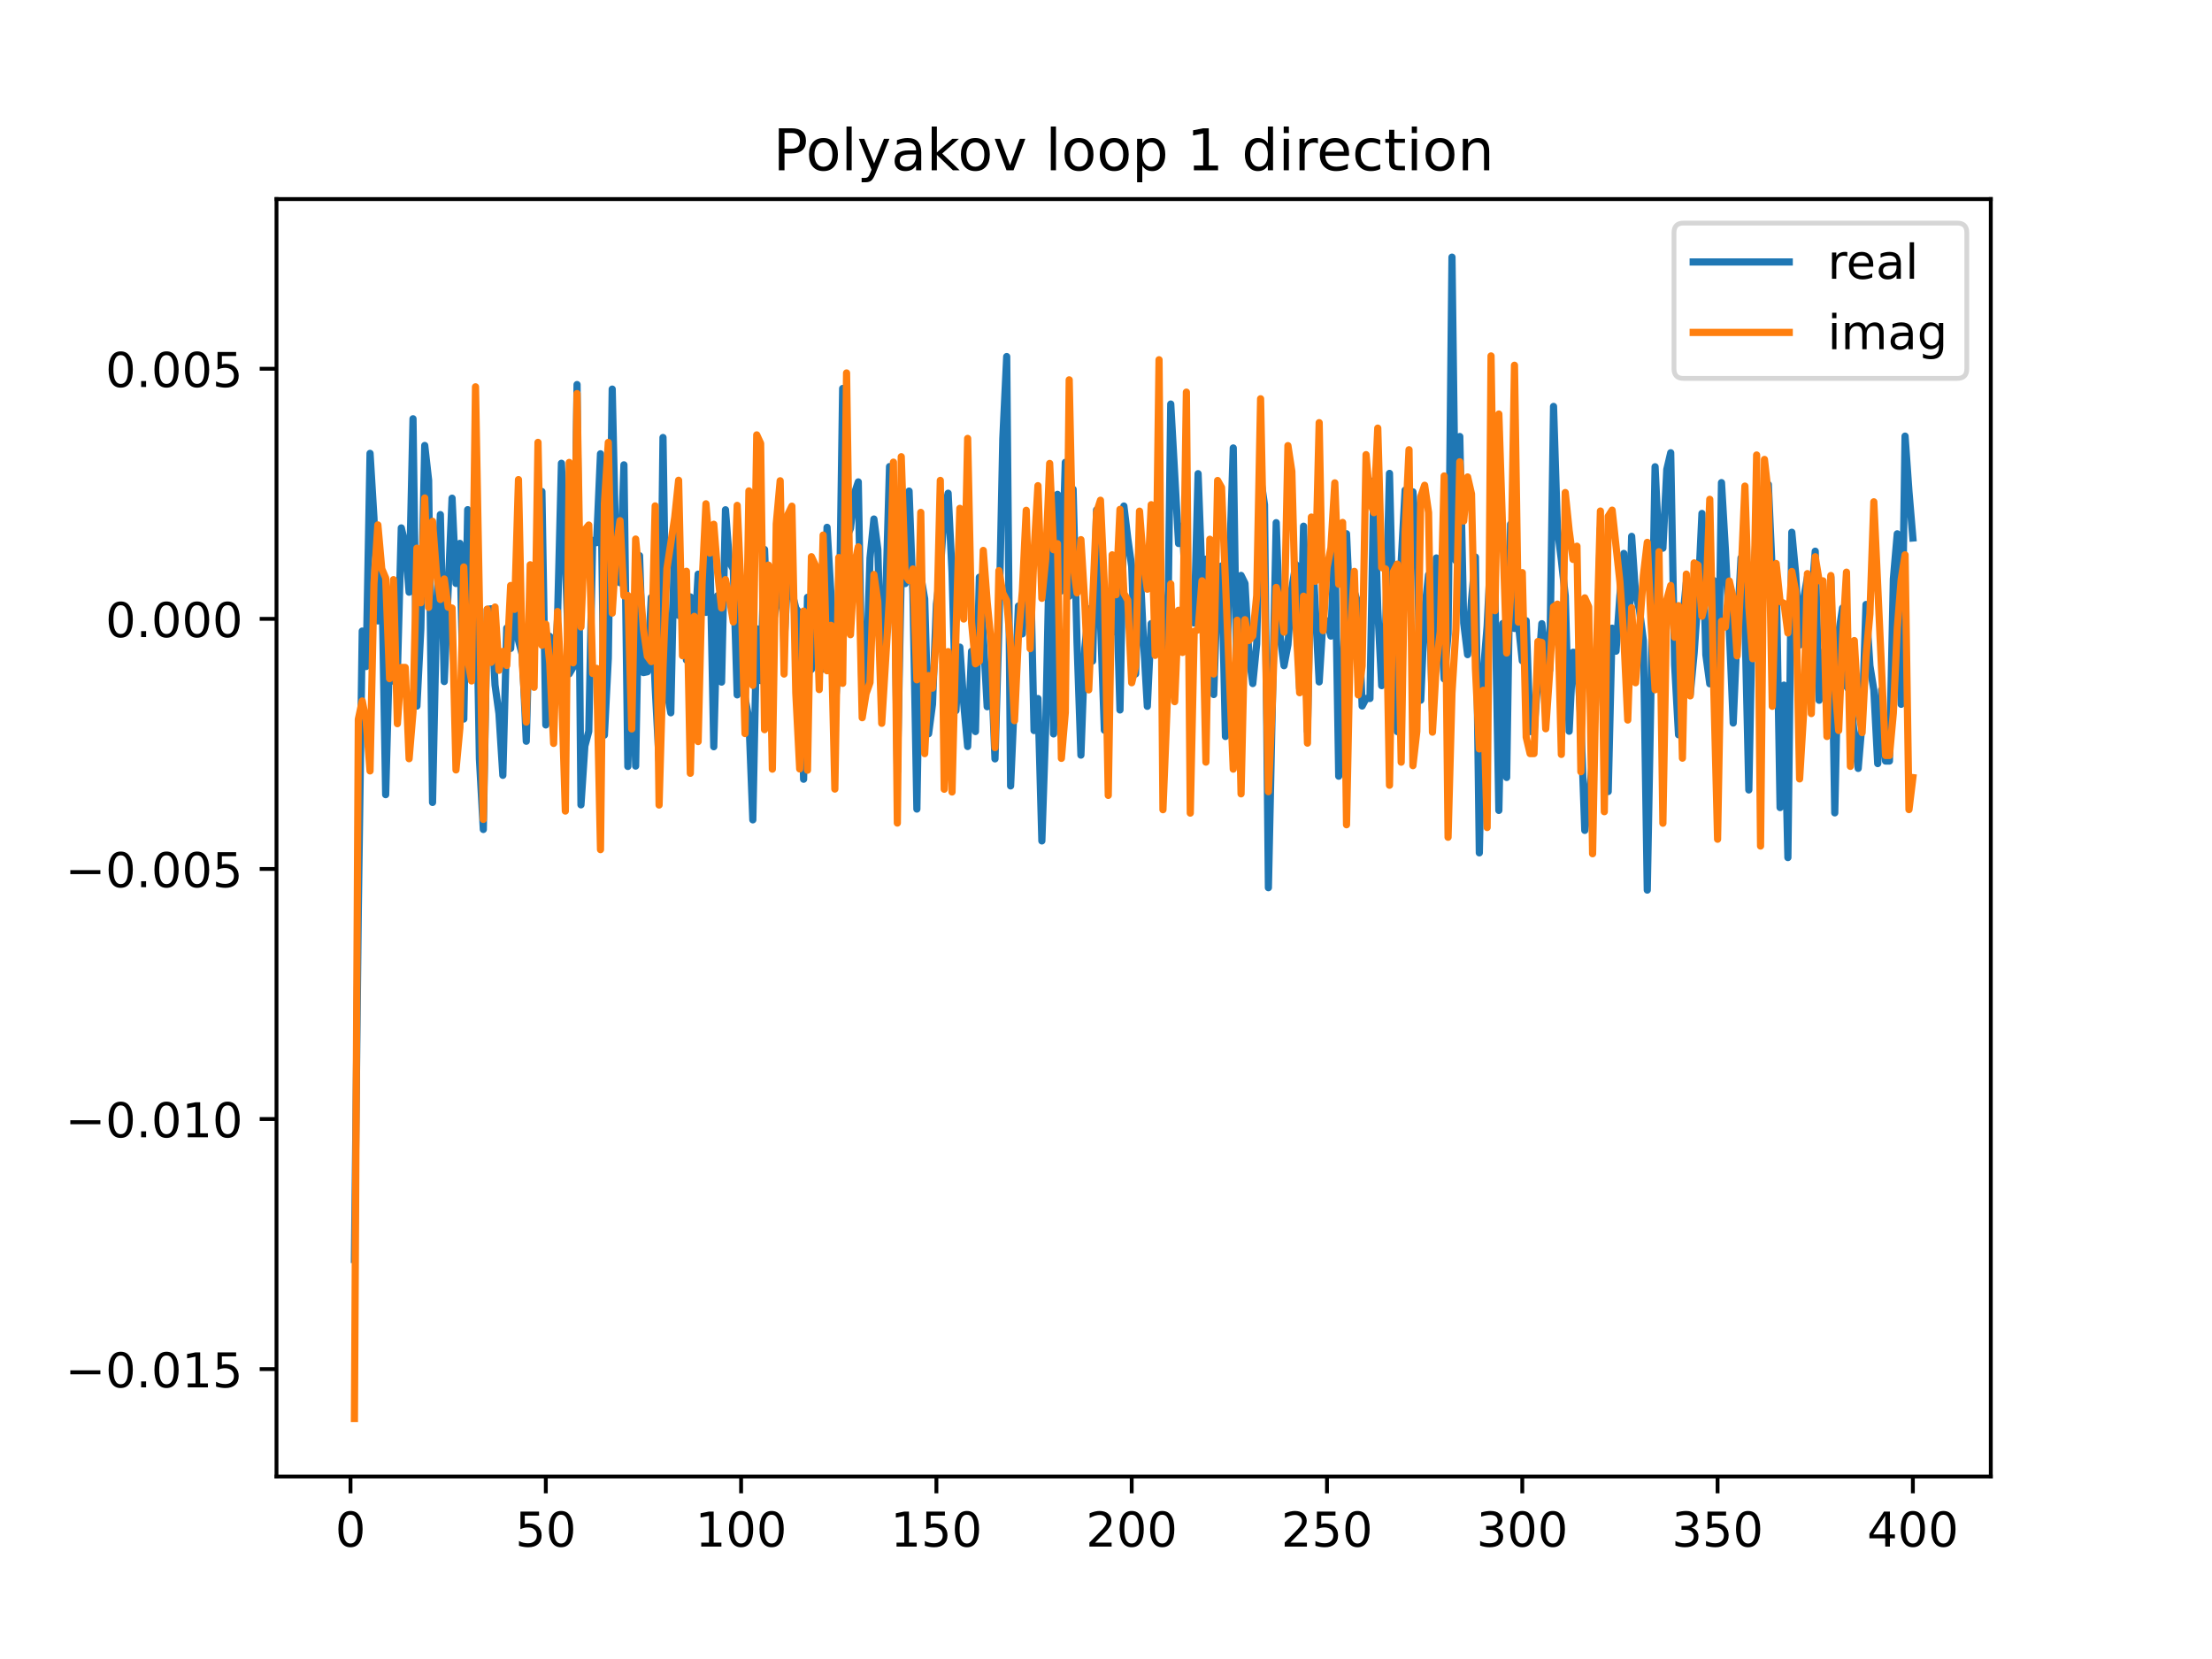 <?xml version="1.0" encoding="utf-8" standalone="no"?>
<!DOCTYPE svg PUBLIC "-//W3C//DTD SVG 1.1//EN"
  "http://www.w3.org/Graphics/SVG/1.1/DTD/svg11.dtd">
<!-- Created with matplotlib (https://matplotlib.org/) -->
<svg height="345.6pt" version="1.1" viewBox="0 0 460.8 345.6" width="460.8pt" xmlns="http://www.w3.org/2000/svg" xmlns:xlink="http://www.w3.org/1999/xlink">
 <defs>
  <style type="text/css">
*{stroke-linecap:butt;stroke-linejoin:round;}
  </style>
 </defs>
 <g id="figure_1">
  <g id="patch_1">
   <path d="M 0 345.6 
L 460.8 345.6 
L 460.8 0 
L 0 0 
z
" style="fill:#ffffff;"/>
  </g>
  <g id="axes_1">
   <g id="patch_2">
    <path d="M 57.6 307.584 
L 414.72 307.584 
L 414.72 41.472 
L 57.6 41.472 
z
" style="fill:#ffffff;"/>
   </g>
   <g id="matplotlib.axis_1">
    <g id="xtick_1">
     <g id="line2d_1">
      <defs>
       <path d="M 0 0 
L 0 3.5 
" id="m51680b6595" style="stroke:#000000;stroke-width:0.8;"/>
      </defs>
      <g>
       <use style="stroke:#000000;stroke-width:0.8;" x="73.019" xlink:href="#m51680b6595" y="307.584"/>
      </g>
     </g>
     <g id="text_1">
      <!-- 0 -->
      <defs>
       <path d="M 31.781 66.406 
Q 24.172 66.406 20.328 58.906 
Q 16.5 51.422 16.5 36.375 
Q 16.5 21.391 20.328 13.891 
Q 24.172 6.391 31.781 6.391 
Q 39.453 6.391 43.281 13.891 
Q 47.125 21.391 47.125 36.375 
Q 47.125 51.422 43.281 58.906 
Q 39.453 66.406 31.781 66.406 
z
M 31.781 74.219 
Q 44.047 74.219 50.516 64.516 
Q 56.984 54.828 56.984 36.375 
Q 56.984 17.969 50.516 8.266 
Q 44.047 -1.422 31.781 -1.422 
Q 19.531 -1.422 13.062 8.266 
Q 6.594 17.969 6.594 36.375 
Q 6.594 54.828 13.062 64.516 
Q 19.531 74.219 31.781 74.219 
z
" id="DejaVuSans-48"/>
      </defs>
      <g transform="translate(69.838 322.182)scale(0.1 -0.1)">
       <use xlink:href="#DejaVuSans-48"/>
      </g>
     </g>
    </g>
    <g id="xtick_2">
     <g id="line2d_2">
      <g>
       <use style="stroke:#000000;stroke-width:0.8;" x="113.703" xlink:href="#m51680b6595" y="307.584"/>
      </g>
     </g>
     <g id="text_2">
      <!-- 50 -->
      <defs>
       <path d="M 10.797 72.906 
L 49.516 72.906 
L 49.516 64.594 
L 19.828 64.594 
L 19.828 46.734 
Q 21.969 47.469 24.109 47.828 
Q 26.266 48.188 28.422 48.188 
Q 40.625 48.188 47.75 41.5 
Q 54.891 34.812 54.891 23.391 
Q 54.891 11.625 47.562 5.094 
Q 40.234 -1.422 26.906 -1.422 
Q 22.312 -1.422 17.547 -0.641 
Q 12.797 0.141 7.719 1.703 
L 7.719 11.625 
Q 12.109 9.234 16.797 8.062 
Q 21.484 6.891 26.703 6.891 
Q 35.156 6.891 40.078 11.328 
Q 45.016 15.766 45.016 23.391 
Q 45.016 31 40.078 35.438 
Q 35.156 39.891 26.703 39.891 
Q 22.75 39.891 18.812 39.016 
Q 14.891 38.141 10.797 36.281 
z
" id="DejaVuSans-53"/>
      </defs>
      <g transform="translate(107.34 322.182)scale(0.1 -0.1)">
       <use xlink:href="#DejaVuSans-53"/>
       <use x="63.623" xlink:href="#DejaVuSans-48"/>
      </g>
     </g>
    </g>
    <g id="xtick_3">
     <g id="line2d_3">
      <g>
       <use style="stroke:#000000;stroke-width:0.8;" x="154.386" xlink:href="#m51680b6595" y="307.584"/>
      </g>
     </g>
     <g id="text_3">
      <!-- 100 -->
      <defs>
       <path d="M 12.406 8.297 
L 28.516 8.297 
L 28.516 63.922 
L 10.984 60.406 
L 10.984 69.391 
L 28.422 72.906 
L 38.281 72.906 
L 38.281 8.297 
L 54.391 8.297 
L 54.391 0 
L 12.406 0 
z
" id="DejaVuSans-49"/>
      </defs>
      <g transform="translate(144.842 322.182)scale(0.1 -0.1)">
       <use xlink:href="#DejaVuSans-49"/>
       <use x="63.623" xlink:href="#DejaVuSans-48"/>
       <use x="127.246" xlink:href="#DejaVuSans-48"/>
      </g>
     </g>
    </g>
    <g id="xtick_4">
     <g id="line2d_4">
      <g>
       <use style="stroke:#000000;stroke-width:0.8;" x="195.07" xlink:href="#m51680b6595" y="307.584"/>
      </g>
     </g>
     <g id="text_4">
      <!-- 150 -->
      <g transform="translate(185.526 322.182)scale(0.1 -0.1)">
       <use xlink:href="#DejaVuSans-49"/>
       <use x="63.623" xlink:href="#DejaVuSans-53"/>
       <use x="127.246" xlink:href="#DejaVuSans-48"/>
      </g>
     </g>
    </g>
    <g id="xtick_5">
     <g id="line2d_5">
      <g>
       <use style="stroke:#000000;stroke-width:0.8;" x="235.753" xlink:href="#m51680b6595" y="307.584"/>
      </g>
     </g>
     <g id="text_5">
      <!-- 200 -->
      <defs>
       <path d="M 19.188 8.297 
L 53.609 8.297 
L 53.609 0 
L 7.328 0 
L 7.328 8.297 
Q 12.938 14.109 22.625 23.891 
Q 32.328 33.688 34.812 36.531 
Q 39.547 41.844 41.422 45.531 
Q 43.312 49.219 43.312 52.781 
Q 43.312 58.594 39.234 62.25 
Q 35.156 65.922 28.609 65.922 
Q 23.969 65.922 18.812 64.312 
Q 13.672 62.703 7.812 59.422 
L 7.812 69.391 
Q 13.766 71.781 18.938 73 
Q 24.125 74.219 28.422 74.219 
Q 39.75 74.219 46.484 68.547 
Q 53.219 62.891 53.219 53.422 
Q 53.219 48.922 51.531 44.891 
Q 49.859 40.875 45.406 35.406 
Q 44.188 33.984 37.641 27.219 
Q 31.109 20.453 19.188 8.297 
z
" id="DejaVuSans-50"/>
      </defs>
      <g transform="translate(226.209 322.182)scale(0.1 -0.1)">
       <use xlink:href="#DejaVuSans-50"/>
       <use x="63.623" xlink:href="#DejaVuSans-48"/>
       <use x="127.246" xlink:href="#DejaVuSans-48"/>
      </g>
     </g>
    </g>
    <g id="xtick_6">
     <g id="line2d_6">
      <g>
       <use style="stroke:#000000;stroke-width:0.8;" x="276.437" xlink:href="#m51680b6595" y="307.584"/>
      </g>
     </g>
     <g id="text_6">
      <!-- 250 -->
      <g transform="translate(266.893 322.182)scale(0.1 -0.1)">
       <use xlink:href="#DejaVuSans-50"/>
       <use x="63.623" xlink:href="#DejaVuSans-53"/>
       <use x="127.246" xlink:href="#DejaVuSans-48"/>
      </g>
     </g>
    </g>
    <g id="xtick_7">
     <g id="line2d_7">
      <g>
       <use style="stroke:#000000;stroke-width:0.8;" x="317.12" xlink:href="#m51680b6595" y="307.584"/>
      </g>
     </g>
     <g id="text_7">
      <!-- 300 -->
      <defs>
       <path d="M 40.578 39.312 
Q 47.656 37.797 51.625 33 
Q 55.609 28.219 55.609 21.188 
Q 55.609 10.406 48.188 4.484 
Q 40.766 -1.422 27.094 -1.422 
Q 22.516 -1.422 17.656 -0.516 
Q 12.797 0.391 7.625 2.203 
L 7.625 11.719 
Q 11.719 9.328 16.594 8.109 
Q 21.484 6.891 26.812 6.891 
Q 36.078 6.891 40.938 10.547 
Q 45.797 14.203 45.797 21.188 
Q 45.797 27.641 41.281 31.266 
Q 36.766 34.906 28.719 34.906 
L 20.219 34.906 
L 20.219 43.016 
L 29.109 43.016 
Q 36.375 43.016 40.234 45.922 
Q 44.094 48.828 44.094 54.297 
Q 44.094 59.906 40.109 62.906 
Q 36.141 65.922 28.719 65.922 
Q 24.656 65.922 20.016 65.031 
Q 15.375 64.156 9.812 62.312 
L 9.812 71.094 
Q 15.438 72.656 20.344 73.438 
Q 25.25 74.219 29.594 74.219 
Q 40.828 74.219 47.359 69.109 
Q 53.906 64.016 53.906 55.328 
Q 53.906 49.266 50.438 45.094 
Q 46.969 40.922 40.578 39.312 
z
" id="DejaVuSans-51"/>
      </defs>
      <g transform="translate(307.576 322.182)scale(0.1 -0.1)">
       <use xlink:href="#DejaVuSans-51"/>
       <use x="63.623" xlink:href="#DejaVuSans-48"/>
       <use x="127.246" xlink:href="#DejaVuSans-48"/>
      </g>
     </g>
    </g>
    <g id="xtick_8">
     <g id="line2d_8">
      <g>
       <use style="stroke:#000000;stroke-width:0.8;" x="357.804" xlink:href="#m51680b6595" y="307.584"/>
      </g>
     </g>
     <g id="text_8">
      <!-- 350 -->
      <g transform="translate(348.26 322.182)scale(0.1 -0.1)">
       <use xlink:href="#DejaVuSans-51"/>
       <use x="63.623" xlink:href="#DejaVuSans-53"/>
       <use x="127.246" xlink:href="#DejaVuSans-48"/>
      </g>
     </g>
    </g>
    <g id="xtick_9">
     <g id="line2d_9">
      <g>
       <use style="stroke:#000000;stroke-width:0.8;" x="398.487" xlink:href="#m51680b6595" y="307.584"/>
      </g>
     </g>
     <g id="text_9">
      <!-- 400 -->
      <defs>
       <path d="M 37.797 64.312 
L 12.891 25.391 
L 37.797 25.391 
z
M 35.203 72.906 
L 47.609 72.906 
L 47.609 25.391 
L 58.016 25.391 
L 58.016 17.188 
L 47.609 17.188 
L 47.609 0 
L 37.797 0 
L 37.797 17.188 
L 4.891 17.188 
L 4.891 26.703 
z
" id="DejaVuSans-52"/>
      </defs>
      <g transform="translate(388.944 322.182)scale(0.1 -0.1)">
       <use xlink:href="#DejaVuSans-52"/>
       <use x="63.623" xlink:href="#DejaVuSans-48"/>
       <use x="127.246" xlink:href="#DejaVuSans-48"/>
      </g>
     </g>
    </g>
   </g>
   <g id="matplotlib.axis_2">
    <g id="ytick_1">
     <g id="line2d_10">
      <defs>
       <path d="M 0 0 
L -3.5 0 
" id="m3be6432968" style="stroke:#000000;stroke-width:0.8;"/>
      </defs>
      <g>
       <use style="stroke:#000000;stroke-width:0.8;" x="57.6" xlink:href="#m3be6432968" y="285.215"/>
      </g>
     </g>
     <g id="text_10">
      <!-- −0.015 -->
      <defs>
       <path d="M 10.594 35.5 
L 73.188 35.5 
L 73.188 27.203 
L 10.594 27.203 
z
" id="DejaVuSans-8722"/>
       <path d="M 10.688 12.406 
L 21 12.406 
L 21 0 
L 10.688 0 
z
" id="DejaVuSans-46"/>
      </defs>
      <g transform="translate(13.592 289.014)scale(0.1 -0.1)">
       <use xlink:href="#DejaVuSans-8722"/>
       <use x="83.789" xlink:href="#DejaVuSans-48"/>
       <use x="147.412" xlink:href="#DejaVuSans-46"/>
       <use x="179.199" xlink:href="#DejaVuSans-48"/>
       <use x="242.822" xlink:href="#DejaVuSans-49"/>
       <use x="306.445" xlink:href="#DejaVuSans-53"/>
      </g>
     </g>
    </g>
    <g id="ytick_2">
     <g id="line2d_11">
      <g>
       <use style="stroke:#000000;stroke-width:0.8;" x="57.6" xlink:href="#m3be6432968" y="233.116"/>
      </g>
     </g>
     <g id="text_11">
      <!-- −0.010 -->
      <g transform="translate(13.592 236.915)scale(0.1 -0.1)">
       <use xlink:href="#DejaVuSans-8722"/>
       <use x="83.789" xlink:href="#DejaVuSans-48"/>
       <use x="147.412" xlink:href="#DejaVuSans-46"/>
       <use x="179.199" xlink:href="#DejaVuSans-48"/>
       <use x="242.822" xlink:href="#DejaVuSans-49"/>
       <use x="306.445" xlink:href="#DejaVuSans-48"/>
      </g>
     </g>
    </g>
    <g id="ytick_3">
     <g id="line2d_12">
      <g>
       <use style="stroke:#000000;stroke-width:0.8;" x="57.6" xlink:href="#m3be6432968" y="181.016"/>
      </g>
     </g>
     <g id="text_12">
      <!-- −0.005 -->
      <g transform="translate(13.592 184.815)scale(0.1 -0.1)">
       <use xlink:href="#DejaVuSans-8722"/>
       <use x="83.789" xlink:href="#DejaVuSans-48"/>
       <use x="147.412" xlink:href="#DejaVuSans-46"/>
       <use x="179.199" xlink:href="#DejaVuSans-48"/>
       <use x="242.822" xlink:href="#DejaVuSans-48"/>
       <use x="306.445" xlink:href="#DejaVuSans-53"/>
      </g>
     </g>
    </g>
    <g id="ytick_4">
     <g id="line2d_13">
      <g>
       <use style="stroke:#000000;stroke-width:0.8;" x="57.6" xlink:href="#m3be6432968" y="128.917"/>
      </g>
     </g>
     <g id="text_13">
      <!-- 0.000 -->
      <g transform="translate(21.972 132.716)scale(0.1 -0.1)">
       <use xlink:href="#DejaVuSans-48"/>
       <use x="63.623" xlink:href="#DejaVuSans-46"/>
       <use x="95.41" xlink:href="#DejaVuSans-48"/>
       <use x="159.033" xlink:href="#DejaVuSans-48"/>
       <use x="222.656" xlink:href="#DejaVuSans-48"/>
      </g>
     </g>
    </g>
    <g id="ytick_5">
     <g id="line2d_14">
      <g>
       <use style="stroke:#000000;stroke-width:0.8;" x="57.6" xlink:href="#m3be6432968" y="76.817"/>
      </g>
     </g>
     <g id="text_14">
      <!-- 0.005 -->
      <g transform="translate(21.972 80.617)scale(0.1 -0.1)">
       <use xlink:href="#DejaVuSans-48"/>
       <use x="63.623" xlink:href="#DejaVuSans-46"/>
       <use x="95.41" xlink:href="#DejaVuSans-48"/>
       <use x="159.033" xlink:href="#DejaVuSans-48"/>
       <use x="222.656" xlink:href="#DejaVuSans-53"/>
      </g>
     </g>
    </g>
   </g>
   <g id="line2d_15">
    <path clip-path="url(#pfea0bae306)" d="M 73.833 262.367 
L 74.646 189.109 
L 75.46 131.461 
L 76.274 138.849 
L 77.087 94.446 
L 77.901 107.839 
L 78.715 129.346 
L 79.528 119.185 
L 80.342 165.542 
L 81.156 135.379 
L 81.969 141.901 
L 82.783 140.134 
L 83.597 109.976 
L 84.41 113.39 
L 85.224 123.364 
L 86.038 87.235 
L 86.851 147.092 
L 87.665 131.007 
L 88.479 92.801 
L 89.292 100.061 
L 90.106 167.164 
L 90.92 128.648 
L 91.733 107.2 
L 92.547 141.979 
L 94.174 103.782 
L 94.988 121.548 
L 95.802 113.199 
L 96.616 149.787 
L 97.429 106.171 
L 98.243 138.377 
L 99.057 111.838 
L 99.87 158.083 
L 100.684 172.791 
L 101.498 126.974 
L 102.311 126.822 
L 103.125 142.708 
L 103.939 148.649 
L 104.752 161.514 
L 105.566 130.842 
L 106.38 135.085 
L 107.193 122.607 
L 108.007 133.419 
L 108.821 136.5 
L 109.634 154.418 
L 110.448 123.843 
L 111.262 133.534 
L 112.075 108.463 
L 112.889 102.388 
L 113.703 151.018 
L 114.516 132.56 
L 115.33 143.211 
L 116.144 128.868 
L 116.957 96.51 
L 117.771 116.307 
L 118.585 140.372 
L 119.398 138.965 
L 120.212 80.111 
L 121.026 167.665 
L 121.839 155.404 
L 122.653 152.348 
L 123.467 112.578 
L 124.28 113.041 
L 125.094 94.534 
L 125.908 153.141 
L 126.721 137.167 
L 127.535 81.058 
L 128.349 117.324 
L 129.162 121.391 
L 129.976 96.834 
L 130.79 159.664 
L 131.603 130.211 
L 132.417 159.585 
L 133.231 115.753 
L 134.044 140.112 
L 134.858 139.943 
L 135.672 124.457 
L 136.485 143.204 
L 137.299 158.493 
L 138.113 91.139 
L 138.926 143.838 
L 139.74 148.49 
L 140.554 110.152 
L 141.367 128.202 
L 142.181 120.706 
L 142.995 137.503 
L 143.808 124.345 
L 144.622 133.823 
L 145.436 119.602 
L 146.249 125.688 
L 147.063 127.569 
L 147.877 114.841 
L 148.69 155.559 
L 149.504 124.079 
L 150.318 142.094 
L 151.131 106.192 
L 151.945 117.016 
L 152.759 118.582 
L 153.572 144.757 
L 154.386 126.388 
L 155.2 145.353 
L 156.013 149.792 
L 156.827 170.789 
L 157.641 130.983 
L 158.454 141.783 
L 159.268 114.461 
L 160.082 135.368 
L 160.895 131.126 
L 161.709 125.824 
L 162.523 108.978 
L 163.336 134.349 
L 164.15 118.59 
L 164.964 123.315 
L 165.777 126.688 
L 166.591 127.824 
L 167.405 162.327 
L 168.219 124.432 
L 169.032 139.454 
L 169.846 118.779 
L 170.66 125.706 
L 171.473 139.384 
L 172.287 109.85 
L 173.101 123.789 
L 173.914 148.601 
L 174.728 136.341 
L 175.542 80.927 
L 176.355 111.91 
L 177.169 110.085 
L 177.983 102.826 
L 178.796 100.387 
L 179.61 145.67 
L 180.424 141.946 
L 181.237 116.258 
L 182.051 108.123 
L 182.865 114.439 
L 183.678 142.464 
L 184.492 125.417 
L 185.306 97.19 
L 186.119 103.457 
L 186.933 160.82 
L 187.747 119.197 
L 188.56 121.575 
L 189.374 102.302 
L 190.188 123.897 
L 191.001 168.544 
L 191.815 119.968 
L 192.629 124.768 
L 193.442 152.852 
L 194.256 146.717 
L 195.07 125.87 
L 195.883 119.024 
L 196.697 106.544 
L 197.511 102.745 
L 198.324 119.183 
L 199.138 148.034 
L 199.952 134.812 
L 200.765 146.631 
L 201.579 155.508 
L 202.393 135.673 
L 203.206 152.394 
L 204.02 120.239 
L 204.834 132.373 
L 205.647 147.224 
L 206.461 138.286 
L 207.275 158.09 
L 208.088 130.777 
L 208.902 91.414 
L 209.716 74.276 
L 210.529 163.724 
L 212.157 126.24 
L 212.97 132.05 
L 213.784 114.226 
L 214.598 114.897 
L 215.411 152.185 
L 216.225 145.52 
L 217.039 175.178 
L 217.852 150.965 
L 218.666 111.895 
L 219.48 152.888 
L 220.293 102.987 
L 221.107 123.102 
L 221.921 96.314 
L 222.734 124.195 
L 223.548 101.922 
L 224.362 133.802 
L 225.175 157.308 
L 225.989 135.043 
L 226.803 126.846 
L 227.616 137.703 
L 228.43 106.226 
L 230.057 152.107 
L 230.871 123.204 
L 231.685 131.724 
L 232.498 120.243 
L 233.312 147.899 
L 234.126 105.417 
L 234.939 112.179 
L 235.753 118.002 
L 236.567 140.398 
L 237.381 115.829 
L 238.194 133.142 
L 239.008 147.144 
L 239.822 129.906 
L 240.635 135.844 
L 241.449 115.361 
L 242.263 132.467 
L 243.076 146.562 
L 243.89 84.17 
L 245.517 113.223 
L 246.331 109.584 
L 247.145 126.485 
L 247.958 125.223 
L 248.772 129.803 
L 249.586 98.676 
L 250.399 120.299 
L 251.213 116.489 
L 252.027 135.299 
L 252.84 144.681 
L 253.654 121.005 
L 254.468 117.902 
L 255.281 153.423 
L 256.095 118.588 
L 256.909 93.315 
L 257.722 145.957 
L 258.536 119.869 
L 259.35 121.526 
L 260.163 136.384 
L 260.977 142.397 
L 261.791 134.134 
L 262.604 99.495 
L 263.418 105.162 
L 264.232 184.92 
L 265.859 108.881 
L 266.673 132.436 
L 267.486 138.671 
L 268.3 134.309 
L 269.114 122.602 
L 269.927 117.584 
L 270.741 143.42 
L 271.555 109.614 
L 272.368 152.351 
L 273.182 110.62 
L 274.809 142.054 
L 275.623 128.775 
L 276.437 129.465 
L 277.25 132.505 
L 278.064 111.848 
L 278.878 161.696 
L 279.691 145.841 
L 280.505 111.187 
L 281.319 128.969 
L 282.132 123.263 
L 282.946 125.878 
L 283.76 147.073 
L 284.573 145.504 
L 285.387 145.508 
L 286.201 100.132 
L 287.014 126.851 
L 287.828 142.834 
L 288.642 131.144 
L 289.455 98.614 
L 290.269 131.921 
L 291.083 152.403 
L 291.896 117.075 
L 292.71 102.107 
L 293.524 124.738 
L 294.337 102.462 
L 295.151 112.544 
L 295.965 145.864 
L 296.778 127.353 
L 297.592 119.736 
L 298.406 148.096 
L 299.219 116.233 
L 300.033 127.431 
L 300.847 141.434 
L 301.66 132.007 
L 302.474 53.568 
L 303.288 116.81 
L 304.101 90.935 
L 304.915 129.779 
L 305.729 136.374 
L 306.543 125.052 
L 307.356 116.044 
L 308.17 177.668 
L 308.984 140.241 
L 309.797 130.44 
L 310.611 114.273 
L 311.425 124.08 
L 312.238 168.823 
L 313.052 129.879 
L 313.866 161.962 
L 314.679 109.202 
L 315.493 130.922 
L 316.307 129.939 
L 317.12 137.66 
L 317.934 129.308 
L 318.748 152.399 
L 319.561 152.399 
L 321.189 129.927 
L 322.002 136.269 
L 322.816 139.609 
L 323.63 84.666 
L 324.443 110.161 
L 325.257 116.633 
L 326.071 124.139 
L 326.884 152.328 
L 327.698 135.883 
L 328.512 135.967 
L 329.325 150.514 
L 330.139 172.985 
L 330.953 167.049 
L 331.766 158.06 
L 332.58 142.063 
L 333.394 110.013 
L 334.207 133.249 
L 335.021 164.895 
L 335.835 130.862 
L 336.648 135.647 
L 337.462 123.995 
L 338.276 115.291 
L 339.089 141.497 
L 339.903 111.731 
L 340.717 123.685 
L 341.53 127.056 
L 342.344 133.446 
L 343.158 185.422 
L 344.785 97.231 
L 345.599 114.347 
L 346.412 114.194 
L 347.226 97.795 
L 348.04 94.318 
L 348.853 138.454 
L 349.667 153.07 
L 350.481 129.469 
L 351.294 121.337 
L 352.108 144.622 
L 352.922 136.04 
L 353.735 124.262 
L 354.549 106.959 
L 355.363 136.417 
L 356.176 142.448 
L 356.99 120.936 
L 357.804 153.698 
L 358.617 100.539 
L 359.431 114.518 
L 360.245 131.149 
L 361.058 150.62 
L 361.872 131.681 
L 362.686 116.222 
L 363.499 129.214 
L 364.313 164.56 
L 365.127 123.759 
L 365.94 109.579 
L 366.754 131.716 
L 367.568 106.729 
L 368.381 100.926 
L 369.195 119.301 
L 370.009 119.34 
L 370.822 168.23 
L 371.636 142.727 
L 372.45 178.649 
L 373.263 110.877 
L 374.077 119.573 
L 374.891 134.368 
L 375.704 124.941 
L 376.518 120.236 
L 377.332 125.103 
L 378.146 114.824 
L 378.959 145.88 
L 379.773 135.864 
L 380.587 140.272 
L 381.4 120.255 
L 382.214 169.335 
L 383.028 131.969 
L 383.841 126.656 
L 384.655 142.946 
L 385.469 144.095 
L 386.282 153.525 
L 387.096 160.071 
L 387.91 150.389 
L 388.723 125.927 
L 389.537 138.666 
L 390.351 143.721 
L 391.164 159.07 
L 391.978 143.707 
L 392.792 158.54 
L 393.605 158.54 
L 394.419 120.632 
L 395.233 111.2 
L 396.046 146.72 
L 396.86 90.853 
L 397.674 102.435 
L 398.487 112.076 
L 398.487 112.076 
" style="fill:none;stroke:#1f77b4;stroke-linecap:square;stroke-width:1.5;"/>
   </g>
   <g id="line2d_16">
    <path clip-path="url(#pfea0bae306)" d="M 73.833 295.488 
L 74.646 149.835 
L 75.46 146.025 
L 76.274 150.231 
L 77.087 160.597 
L 77.901 121.557 
L 78.715 109.347 
L 79.528 118.496 
L 80.342 120.412 
L 81.156 141.376 
L 81.969 120.755 
L 82.783 150.759 
L 83.597 139.044 
L 84.41 139.039 
L 85.224 158.055 
L 86.038 148.314 
L 86.851 114.192 
L 87.665 125.57 
L 88.479 103.735 
L 89.292 126.531 
L 90.106 108.595 
L 90.92 119.355 
L 91.733 124.885 
L 92.547 120.614 
L 93.361 126.501 
L 94.174 126.671 
L 94.988 160.391 
L 95.802 151.642 
L 96.616 118.105 
L 97.429 137.424 
L 98.243 141.861 
L 99.057 80.582 
L 100.684 170.693 
L 101.498 126.895 
L 102.311 137.98 
L 103.125 126.455 
L 103.939 139.634 
L 104.752 135.702 
L 105.566 138.628 
L 106.38 121.973 
L 107.193 126.941 
L 108.007 99.907 
L 108.821 138.455 
L 109.634 150.425 
L 110.448 117.655 
L 111.262 143.184 
L 112.075 92.151 
L 112.889 134.425 
L 113.703 130.028 
L 114.516 138.12 
L 115.33 154.865 
L 116.144 127.388 
L 116.957 142.888 
L 117.771 168.96 
L 118.585 96.334 
L 119.398 138.087 
L 120.212 81.989 
L 121.026 130.619 
L 121.839 110.37 
L 122.653 109.372 
L 123.467 140.304 
L 124.28 139.232 
L 125.094 176.995 
L 125.908 104.913 
L 126.721 92.16 
L 127.535 127.727 
L 128.349 114.174 
L 129.162 108.458 
L 129.976 124.134 
L 130.79 124.042 
L 131.603 151.851 
L 132.417 112.294 
L 133.231 120.925 
L 134.044 131.15 
L 134.858 136.704 
L 135.672 137.825 
L 136.485 105.387 
L 137.299 167.703 
L 138.113 139.101 
L 138.926 118.507 
L 140.554 107.799 
L 141.367 100.046 
L 142.181 136.605 
L 142.995 119.005 
L 143.808 161.092 
L 144.622 128.4 
L 145.436 154.484 
L 146.249 121.642 
L 147.063 104.953 
L 147.877 115.225 
L 148.69 109.216 
L 149.504 119.395 
L 150.318 126.659 
L 151.131 120.745 
L 151.945 124.522 
L 152.759 129.573 
L 153.572 105.281 
L 154.386 123.436 
L 155.2 152.817 
L 156.013 102.267 
L 156.827 142.782 
L 157.641 90.594 
L 158.454 92.365 
L 159.268 152.005 
L 160.082 117.721 
L 160.895 160.227 
L 161.709 109.128 
L 162.523 100.151 
L 163.336 140.414 
L 164.15 107.142 
L 164.964 105.446 
L 165.777 144.351 
L 166.591 160.183 
L 167.405 127.298 
L 168.219 160.451 
L 169.032 115.971 
L 169.846 117.711 
L 170.66 143.656 
L 171.473 111.467 
L 172.287 139.735 
L 173.101 130.261 
L 173.914 164.376 
L 174.728 116.144 
L 175.542 142.353 
L 176.355 77.692 
L 177.169 132.223 
L 177.983 117.75 
L 178.796 113.917 
L 179.61 149.515 
L 180.424 144.484 
L 181.237 142.176 
L 182.051 119.675 
L 182.865 125.384 
L 183.678 150.683 
L 185.306 124.379 
L 186.119 96.274 
L 186.933 171.459 
L 187.747 95.143 
L 188.56 119.742 
L 189.374 120.923 
L 190.188 118.527 
L 191.001 141.621 
L 191.815 106.744 
L 192.629 157 
L 193.442 140.736 
L 194.256 143.356 
L 195.07 132.683 
L 195.883 100.074 
L 196.697 164.411 
L 197.511 135.744 
L 198.324 164.988 
L 199.138 132.317 
L 199.952 105.903 
L 200.765 128.96 
L 201.579 91.332 
L 202.393 129.624 
L 203.206 138.278 
L 204.02 137.726 
L 204.834 114.662 
L 205.647 125.402 
L 206.461 133.792 
L 207.275 155.75 
L 208.088 118.873 
L 208.902 123.544 
L 209.716 125.11 
L 210.529 134.629 
L 211.343 150.128 
L 212.157 132.559 
L 212.97 123.237 
L 213.784 106.304 
L 214.598 135.138 
L 215.411 114.923 
L 216.225 101.175 
L 217.039 124.643 
L 217.852 116.379 
L 218.666 96.54 
L 219.48 114.51 
L 220.293 113.26 
L 221.107 157.983 
L 221.921 148.448 
L 222.734 79.126 
L 223.548 117.597 
L 224.362 123.519 
L 225.175 112.42 
L 225.989 125.799 
L 226.803 143.709 
L 228.43 106.758 
L 229.244 104.209 
L 230.057 121.99 
L 230.871 165.695 
L 231.685 115.581 
L 232.498 123.894 
L 233.312 106.109 
L 234.126 123.592 
L 234.939 125.057 
L 235.753 142.231 
L 236.567 138.742 
L 237.381 106.482 
L 238.194 117.092 
L 239.008 122.742 
L 239.822 105.135 
L 240.635 136.528 
L 241.449 74.941 
L 242.263 168.677 
L 243.076 148.562 
L 243.89 121.636 
L 244.704 146.171 
L 245.517 127.128 
L 246.331 135.919 
L 247.145 81.69 
L 247.958 169.385 
L 248.772 131.531 
L 249.586 131.205 
L 250.399 120.99 
L 251.213 158.765 
L 252.027 112.338 
L 252.84 140.401 
L 253.654 100.095 
L 254.468 101.546 
L 256.909 160.226 
L 257.722 129.205 
L 258.536 165.375 
L 259.35 129.09 
L 260.163 133.428 
L 260.977 132.456 
L 261.791 124.07 
L 262.604 83.072 
L 264.232 164.921 
L 265.045 146.447 
L 265.859 122.367 
L 266.673 125.444 
L 267.486 131.694 
L 268.3 92.831 
L 269.114 98.189 
L 269.927 129.075 
L 270.741 144.31 
L 271.555 124.195 
L 272.368 154.808 
L 273.182 107.712 
L 273.996 121.095 
L 274.809 88.047 
L 275.623 131.374 
L 276.437 118.314 
L 277.25 114.091 
L 278.064 100.59 
L 278.878 121.71 
L 279.691 108.835 
L 280.505 171.81 
L 281.319 131.725 
L 282.132 119.026 
L 282.946 144.769 
L 283.76 138.736 
L 284.573 94.713 
L 285.387 104.46 
L 286.201 106.801 
L 287.014 89.184 
L 287.828 118.223 
L 288.642 118.52 
L 289.455 163.584 
L 290.269 119.117 
L 291.083 117.506 
L 291.896 158.779 
L 292.71 110.88 
L 293.524 93.686 
L 294.337 159.497 
L 295.151 152.358 
L 295.965 103.48 
L 296.778 101.091 
L 297.592 106.772 
L 298.406 152.528 
L 299.219 138.307 
L 300.033 131.588 
L 300.847 99.146 
L 301.66 174.417 
L 302.474 144.336 
L 303.288 131.229 
L 304.101 96.201 
L 304.915 108.538 
L 305.729 99.356 
L 306.543 102.89 
L 307.356 139.244 
L 308.17 156.016 
L 308.984 143.8 
L 309.797 172.388 
L 310.611 74.148 
L 311.425 127.227 
L 312.238 86.249 
L 313.866 136.039 
L 314.679 124.165 
L 315.493 76.089 
L 316.307 129.608 
L 317.12 119.287 
L 317.934 153.555 
L 318.748 156.989 
L 319.561 156.989 
L 320.375 133.639 
L 321.189 133.833 
L 322.002 151.814 
L 322.816 140.147 
L 323.63 126.402 
L 324.443 125.846 
L 325.257 157.16 
L 326.071 102.604 
L 326.884 110.537 
L 327.698 116.537 
L 328.512 113.785 
L 329.325 160.769 
L 330.139 124.543 
L 330.953 126.41 
L 331.766 177.853 
L 332.58 135.575 
L 333.394 106.455 
L 334.207 169.091 
L 335.021 107.564 
L 335.835 106.271 
L 337.462 121.24 
L 338.276 132.735 
L 339.089 149.996 
L 339.903 126.585 
L 340.717 142.23 
L 342.344 119.864 
L 343.158 112.984 
L 343.971 130.219 
L 344.785 143.692 
L 345.599 114.932 
L 346.412 171.496 
L 347.226 124.91 
L 348.04 121.963 
L 348.853 132.753 
L 349.667 126.172 
L 350.481 157.939 
L 351.294 119.594 
L 352.108 144.965 
L 352.922 117.262 
L 353.735 117.734 
L 354.549 128.376 
L 355.363 125.166 
L 356.176 104.016 
L 356.99 142.608 
L 357.804 174.828 
L 358.617 129.414 
L 359.431 130.627 
L 360.245 121.035 
L 361.058 124.573 
L 361.872 136.629 
L 362.686 120.204 
L 363.499 101.264 
L 364.313 126.449 
L 365.127 137.229 
L 365.94 94.782 
L 366.754 176.246 
L 367.568 95.709 
L 368.381 103.134 
L 369.195 147.136 
L 370.009 117.389 
L 370.822 125.287 
L 371.636 125.692 
L 372.45 131.859 
L 373.263 119.05 
L 374.077 123.203 
L 374.891 162.264 
L 375.704 148.906 
L 376.518 119.496 
L 377.332 148.654 
L 378.146 115.976 
L 378.959 120.988 
L 379.773 121.005 
L 380.587 153.424 
L 381.4 119.893 
L 382.214 142.422 
L 383.028 152.179 
L 383.841 132.973 
L 384.655 119.192 
L 385.469 159.644 
L 386.282 133.442 
L 387.096 147.419 
L 387.91 152.625 
L 388.723 136.763 
L 389.537 127.896 
L 390.351 104.536 
L 392.792 157.376 
L 393.605 157.376 
L 394.419 148.541 
L 395.233 130.937 
L 396.046 120.763 
L 396.86 115.579 
L 397.674 168.654 
L 398.487 161.99 
L 398.487 161.99 
" style="fill:none;stroke:#ff7f0e;stroke-linecap:square;stroke-width:1.5;"/>
   </g>
   <g id="patch_3">
    <path d="M 57.6 307.584 
L 57.6 41.472 
" style="fill:none;stroke:#000000;stroke-linecap:square;stroke-linejoin:miter;stroke-width:0.8;"/>
   </g>
   <g id="patch_4">
    <path d="M 414.72 307.584 
L 414.72 41.472 
" style="fill:none;stroke:#000000;stroke-linecap:square;stroke-linejoin:miter;stroke-width:0.8;"/>
   </g>
   <g id="patch_5">
    <path d="M 57.6 307.584 
L 414.72 307.584 
" style="fill:none;stroke:#000000;stroke-linecap:square;stroke-linejoin:miter;stroke-width:0.8;"/>
   </g>
   <g id="patch_6">
    <path d="M 57.6 41.472 
L 414.72 41.472 
" style="fill:none;stroke:#000000;stroke-linecap:square;stroke-linejoin:miter;stroke-width:0.8;"/>
   </g>
   <g id="text_15">
    <!-- Polyakov loop 1 direction -->
    <defs>
     <path d="M 19.672 64.797 
L 19.672 37.406 
L 32.078 37.406 
Q 38.969 37.406 42.719 40.969 
Q 46.484 44.531 46.484 51.125 
Q 46.484 57.672 42.719 61.234 
Q 38.969 64.797 32.078 64.797 
z
M 9.812 72.906 
L 32.078 72.906 
Q 44.344 72.906 50.609 67.359 
Q 56.891 61.812 56.891 51.125 
Q 56.891 40.328 50.609 34.812 
Q 44.344 29.297 32.078 29.297 
L 19.672 29.297 
L 19.672 0 
L 9.812 0 
z
" id="DejaVuSans-80"/>
     <path d="M 30.609 48.391 
Q 23.391 48.391 19.188 42.75 
Q 14.984 37.109 14.984 27.297 
Q 14.984 17.484 19.156 11.844 
Q 23.344 6.203 30.609 6.203 
Q 37.797 6.203 41.984 11.859 
Q 46.188 17.531 46.188 27.297 
Q 46.188 37.016 41.984 42.703 
Q 37.797 48.391 30.609 48.391 
z
M 30.609 56 
Q 42.328 56 49.016 48.375 
Q 55.719 40.766 55.719 27.297 
Q 55.719 13.875 49.016 6.219 
Q 42.328 -1.422 30.609 -1.422 
Q 18.844 -1.422 12.172 6.219 
Q 5.516 13.875 5.516 27.297 
Q 5.516 40.766 12.172 48.375 
Q 18.844 56 30.609 56 
z
" id="DejaVuSans-111"/>
     <path d="M 9.422 75.984 
L 18.406 75.984 
L 18.406 0 
L 9.422 0 
z
" id="DejaVuSans-108"/>
     <path d="M 32.172 -5.078 
Q 28.375 -14.844 24.75 -17.812 
Q 21.141 -20.797 15.094 -20.797 
L 7.906 -20.797 
L 7.906 -13.281 
L 13.188 -13.281 
Q 16.891 -13.281 18.938 -11.516 
Q 21 -9.766 23.484 -3.219 
L 25.094 0.875 
L 2.984 54.688 
L 12.5 54.688 
L 29.594 11.922 
L 46.688 54.688 
L 56.203 54.688 
z
" id="DejaVuSans-121"/>
     <path d="M 34.281 27.484 
Q 23.391 27.484 19.188 25 
Q 14.984 22.516 14.984 16.5 
Q 14.984 11.719 18.141 8.906 
Q 21.297 6.109 26.703 6.109 
Q 34.188 6.109 38.703 11.406 
Q 43.219 16.703 43.219 25.484 
L 43.219 27.484 
z
M 52.203 31.203 
L 52.203 0 
L 43.219 0 
L 43.219 8.297 
Q 40.141 3.328 35.547 0.953 
Q 30.953 -1.422 24.312 -1.422 
Q 15.922 -1.422 10.953 3.297 
Q 6 8.016 6 15.922 
Q 6 25.141 12.172 29.828 
Q 18.359 34.516 30.609 34.516 
L 43.219 34.516 
L 43.219 35.406 
Q 43.219 41.609 39.141 45 
Q 35.062 48.391 27.688 48.391 
Q 23 48.391 18.547 47.266 
Q 14.109 46.141 10.016 43.891 
L 10.016 52.203 
Q 14.938 54.109 19.578 55.047 
Q 24.219 56 28.609 56 
Q 40.484 56 46.344 49.844 
Q 52.203 43.703 52.203 31.203 
z
" id="DejaVuSans-97"/>
     <path d="M 9.078 75.984 
L 18.109 75.984 
L 18.109 31.109 
L 44.922 54.688 
L 56.391 54.688 
L 27.391 29.109 
L 57.625 0 
L 45.906 0 
L 18.109 26.703 
L 18.109 0 
L 9.078 0 
z
" id="DejaVuSans-107"/>
     <path d="M 2.984 54.688 
L 12.5 54.688 
L 29.594 8.797 
L 46.688 54.688 
L 56.203 54.688 
L 35.688 0 
L 23.484 0 
z
" id="DejaVuSans-118"/>
     <path id="DejaVuSans-32"/>
     <path d="M 18.109 8.203 
L 18.109 -20.797 
L 9.078 -20.797 
L 9.078 54.688 
L 18.109 54.688 
L 18.109 46.391 
Q 20.953 51.266 25.266 53.625 
Q 29.594 56 35.594 56 
Q 45.562 56 51.781 48.094 
Q 58.016 40.188 58.016 27.297 
Q 58.016 14.406 51.781 6.484 
Q 45.562 -1.422 35.594 -1.422 
Q 29.594 -1.422 25.266 0.953 
Q 20.953 3.328 18.109 8.203 
z
M 48.688 27.297 
Q 48.688 37.203 44.609 42.844 
Q 40.531 48.484 33.406 48.484 
Q 26.266 48.484 22.188 42.844 
Q 18.109 37.203 18.109 27.297 
Q 18.109 17.391 22.188 11.75 
Q 26.266 6.109 33.406 6.109 
Q 40.531 6.109 44.609 11.75 
Q 48.688 17.391 48.688 27.297 
z
" id="DejaVuSans-112"/>
     <path d="M 45.406 46.391 
L 45.406 75.984 
L 54.391 75.984 
L 54.391 0 
L 45.406 0 
L 45.406 8.203 
Q 42.578 3.328 38.25 0.953 
Q 33.938 -1.422 27.875 -1.422 
Q 17.969 -1.422 11.734 6.484 
Q 5.516 14.406 5.516 27.297 
Q 5.516 40.188 11.734 48.094 
Q 17.969 56 27.875 56 
Q 33.938 56 38.25 53.625 
Q 42.578 51.266 45.406 46.391 
z
M 14.797 27.297 
Q 14.797 17.391 18.875 11.75 
Q 22.953 6.109 30.078 6.109 
Q 37.203 6.109 41.297 11.75 
Q 45.406 17.391 45.406 27.297 
Q 45.406 37.203 41.297 42.844 
Q 37.203 48.484 30.078 48.484 
Q 22.953 48.484 18.875 42.844 
Q 14.797 37.203 14.797 27.297 
z
" id="DejaVuSans-100"/>
     <path d="M 9.422 54.688 
L 18.406 54.688 
L 18.406 0 
L 9.422 0 
z
M 9.422 75.984 
L 18.406 75.984 
L 18.406 64.594 
L 9.422 64.594 
z
" id="DejaVuSans-105"/>
     <path d="M 41.109 46.297 
Q 39.594 47.172 37.812 47.578 
Q 36.031 48 33.891 48 
Q 26.266 48 22.188 43.047 
Q 18.109 38.094 18.109 28.812 
L 18.109 0 
L 9.078 0 
L 9.078 54.688 
L 18.109 54.688 
L 18.109 46.188 
Q 20.953 51.172 25.484 53.578 
Q 30.031 56 36.531 56 
Q 37.453 56 38.578 55.875 
Q 39.703 55.766 41.062 55.516 
z
" id="DejaVuSans-114"/>
     <path d="M 56.203 29.594 
L 56.203 25.203 
L 14.891 25.203 
Q 15.484 15.922 20.484 11.062 
Q 25.484 6.203 34.422 6.203 
Q 39.594 6.203 44.453 7.469 
Q 49.312 8.734 54.109 11.281 
L 54.109 2.781 
Q 49.266 0.734 44.188 -0.344 
Q 39.109 -1.422 33.891 -1.422 
Q 20.797 -1.422 13.156 6.188 
Q 5.516 13.812 5.516 26.812 
Q 5.516 40.234 12.766 48.109 
Q 20.016 56 32.328 56 
Q 43.359 56 49.781 48.891 
Q 56.203 41.797 56.203 29.594 
z
M 47.219 32.234 
Q 47.125 39.594 43.094 43.984 
Q 39.062 48.391 32.422 48.391 
Q 24.906 48.391 20.391 44.141 
Q 15.875 39.891 15.188 32.172 
z
" id="DejaVuSans-101"/>
     <path d="M 48.781 52.594 
L 48.781 44.188 
Q 44.969 46.297 41.141 47.344 
Q 37.312 48.391 33.406 48.391 
Q 24.656 48.391 19.812 42.844 
Q 14.984 37.312 14.984 27.297 
Q 14.984 17.281 19.812 11.734 
Q 24.656 6.203 33.406 6.203 
Q 37.312 6.203 41.141 7.25 
Q 44.969 8.297 48.781 10.406 
L 48.781 2.094 
Q 45.016 0.344 40.984 -0.531 
Q 36.969 -1.422 32.422 -1.422 
Q 20.062 -1.422 12.781 6.344 
Q 5.516 14.109 5.516 27.297 
Q 5.516 40.672 12.859 48.328 
Q 20.219 56 33.016 56 
Q 37.156 56 41.109 55.141 
Q 45.062 54.297 48.781 52.594 
z
" id="DejaVuSans-99"/>
     <path d="M 18.312 70.219 
L 18.312 54.688 
L 36.812 54.688 
L 36.812 47.703 
L 18.312 47.703 
L 18.312 18.016 
Q 18.312 11.328 20.141 9.422 
Q 21.969 7.516 27.594 7.516 
L 36.812 7.516 
L 36.812 0 
L 27.594 0 
Q 17.188 0 13.234 3.875 
Q 9.281 7.766 9.281 18.016 
L 9.281 47.703 
L 2.688 47.703 
L 2.688 54.688 
L 9.281 54.688 
L 9.281 70.219 
z
" id="DejaVuSans-116"/>
     <path d="M 54.891 33.016 
L 54.891 0 
L 45.906 0 
L 45.906 32.719 
Q 45.906 40.484 42.875 44.328 
Q 39.844 48.188 33.797 48.188 
Q 26.516 48.188 22.312 43.547 
Q 18.109 38.922 18.109 30.906 
L 18.109 0 
L 9.078 0 
L 9.078 54.688 
L 18.109 54.688 
L 18.109 46.188 
Q 21.344 51.125 25.703 53.562 
Q 30.078 56 35.797 56 
Q 45.219 56 50.047 50.172 
Q 54.891 44.344 54.891 33.016 
z
" id="DejaVuSans-110"/>
    </defs>
    <g transform="translate(161.066 35.472)scale(0.12 -0.12)">
     <use xlink:href="#DejaVuSans-80"/>
     <use x="56.678" xlink:href="#DejaVuSans-111"/>
     <use x="117.859" xlink:href="#DejaVuSans-108"/>
     <use x="145.643" xlink:href="#DejaVuSans-121"/>
     <use x="204.822" xlink:href="#DejaVuSans-97"/>
     <use x="266.102" xlink:href="#DejaVuSans-107"/>
     <use x="320.387" xlink:href="#DejaVuSans-111"/>
     <use x="381.568" xlink:href="#DejaVuSans-118"/>
     <use x="440.748" xlink:href="#DejaVuSans-32"/>
     <use x="472.535" xlink:href="#DejaVuSans-108"/>
     <use x="500.318" xlink:href="#DejaVuSans-111"/>
     <use x="561.5" xlink:href="#DejaVuSans-111"/>
     <use x="622.682" xlink:href="#DejaVuSans-112"/>
     <use x="686.158" xlink:href="#DejaVuSans-32"/>
     <use x="717.945" xlink:href="#DejaVuSans-49"/>
     <use x="781.568" xlink:href="#DejaVuSans-32"/>
     <use x="813.355" xlink:href="#DejaVuSans-100"/>
     <use x="876.832" xlink:href="#DejaVuSans-105"/>
     <use x="904.615" xlink:href="#DejaVuSans-114"/>
     <use x="943.479" xlink:href="#DejaVuSans-101"/>
     <use x="1005.002" xlink:href="#DejaVuSans-99"/>
     <use x="1059.982" xlink:href="#DejaVuSans-116"/>
     <use x="1099.191" xlink:href="#DejaVuSans-105"/>
     <use x="1126.975" xlink:href="#DejaVuSans-111"/>
     <use x="1188.156" xlink:href="#DejaVuSans-110"/>
    </g>
   </g>
   <g id="legend_1">
    <g id="patch_7">
     <path d="M 350.725 78.828 
L 407.72 78.828 
Q 409.72 78.828 409.72 76.828 
L 409.72 48.472 
Q 409.72 46.472 407.72 46.472 
L 350.725 46.472 
Q 348.725 46.472 348.725 48.472 
L 348.725 76.828 
Q 348.725 78.828 350.725 78.828 
z
" style="fill:#ffffff;opacity:0.8;stroke:#cccccc;stroke-linejoin:miter;"/>
    </g>
    <g id="line2d_17">
     <path d="M 352.725 54.57 
L 372.725 54.57 
" style="fill:none;stroke:#1f77b4;stroke-linecap:square;stroke-width:1.5;"/>
    </g>
    <g id="line2d_18"/>
    <g id="text_16">
     <!-- real -->
     <g transform="translate(380.725 58.07)scale(0.1 -0.1)">
      <use xlink:href="#DejaVuSans-114"/>
      <use x="38.863" xlink:href="#DejaVuSans-101"/>
      <use x="100.387" xlink:href="#DejaVuSans-97"/>
      <use x="161.666" xlink:href="#DejaVuSans-108"/>
     </g>
    </g>
    <g id="line2d_19">
     <path d="M 352.725 69.249 
L 372.725 69.249 
" style="fill:none;stroke:#ff7f0e;stroke-linecap:square;stroke-width:1.5;"/>
    </g>
    <g id="line2d_20"/>
    <g id="text_17">
     <!-- imag -->
     <defs>
      <path d="M 52 44.188 
Q 55.375 50.25 60.062 53.125 
Q 64.75 56 71.094 56 
Q 79.641 56 84.281 50.016 
Q 88.922 44.047 88.922 33.016 
L 88.922 0 
L 79.891 0 
L 79.891 32.719 
Q 79.891 40.578 77.094 44.375 
Q 74.312 48.188 68.609 48.188 
Q 61.625 48.188 57.562 43.547 
Q 53.516 38.922 53.516 30.906 
L 53.516 0 
L 44.484 0 
L 44.484 32.719 
Q 44.484 40.625 41.703 44.406 
Q 38.922 48.188 33.109 48.188 
Q 26.219 48.188 22.156 43.531 
Q 18.109 38.875 18.109 30.906 
L 18.109 0 
L 9.078 0 
L 9.078 54.688 
L 18.109 54.688 
L 18.109 46.188 
Q 21.188 51.219 25.484 53.609 
Q 29.781 56 35.688 56 
Q 41.656 56 45.828 52.969 
Q 50 49.953 52 44.188 
z
" id="DejaVuSans-109"/>
      <path d="M 45.406 27.984 
Q 45.406 37.75 41.375 43.109 
Q 37.359 48.484 30.078 48.484 
Q 22.859 48.484 18.828 43.109 
Q 14.797 37.75 14.797 27.984 
Q 14.797 18.266 18.828 12.891 
Q 22.859 7.516 30.078 7.516 
Q 37.359 7.516 41.375 12.891 
Q 45.406 18.266 45.406 27.984 
z
M 54.391 6.781 
Q 54.391 -7.172 48.188 -13.984 
Q 42 -20.797 29.203 -20.797 
Q 24.469 -20.797 20.266 -20.094 
Q 16.062 -19.391 12.109 -17.922 
L 12.109 -9.188 
Q 16.062 -11.328 19.922 -12.344 
Q 23.781 -13.375 27.781 -13.375 
Q 36.625 -13.375 41.016 -8.766 
Q 45.406 -4.156 45.406 5.172 
L 45.406 9.625 
Q 42.625 4.781 38.281 2.391 
Q 33.938 0 27.875 0 
Q 17.828 0 11.672 7.656 
Q 5.516 15.328 5.516 27.984 
Q 5.516 40.672 11.672 48.328 
Q 17.828 56 27.875 56 
Q 33.938 56 38.281 53.609 
Q 42.625 51.219 45.406 46.391 
L 45.406 54.688 
L 54.391 54.688 
z
" id="DejaVuSans-103"/>
     </defs>
     <g transform="translate(380.725 72.749)scale(0.1 -0.1)">
      <use xlink:href="#DejaVuSans-105"/>
      <use x="27.783" xlink:href="#DejaVuSans-109"/>
      <use x="125.195" xlink:href="#DejaVuSans-97"/>
      <use x="186.475" xlink:href="#DejaVuSans-103"/>
     </g>
    </g>
   </g>
  </g>
 </g>
 <defs>
  <clipPath id="pfea0bae306">
   <rect height="266.112" width="357.12" x="57.6" y="41.472"/>
  </clipPath>
 </defs>
</svg>
